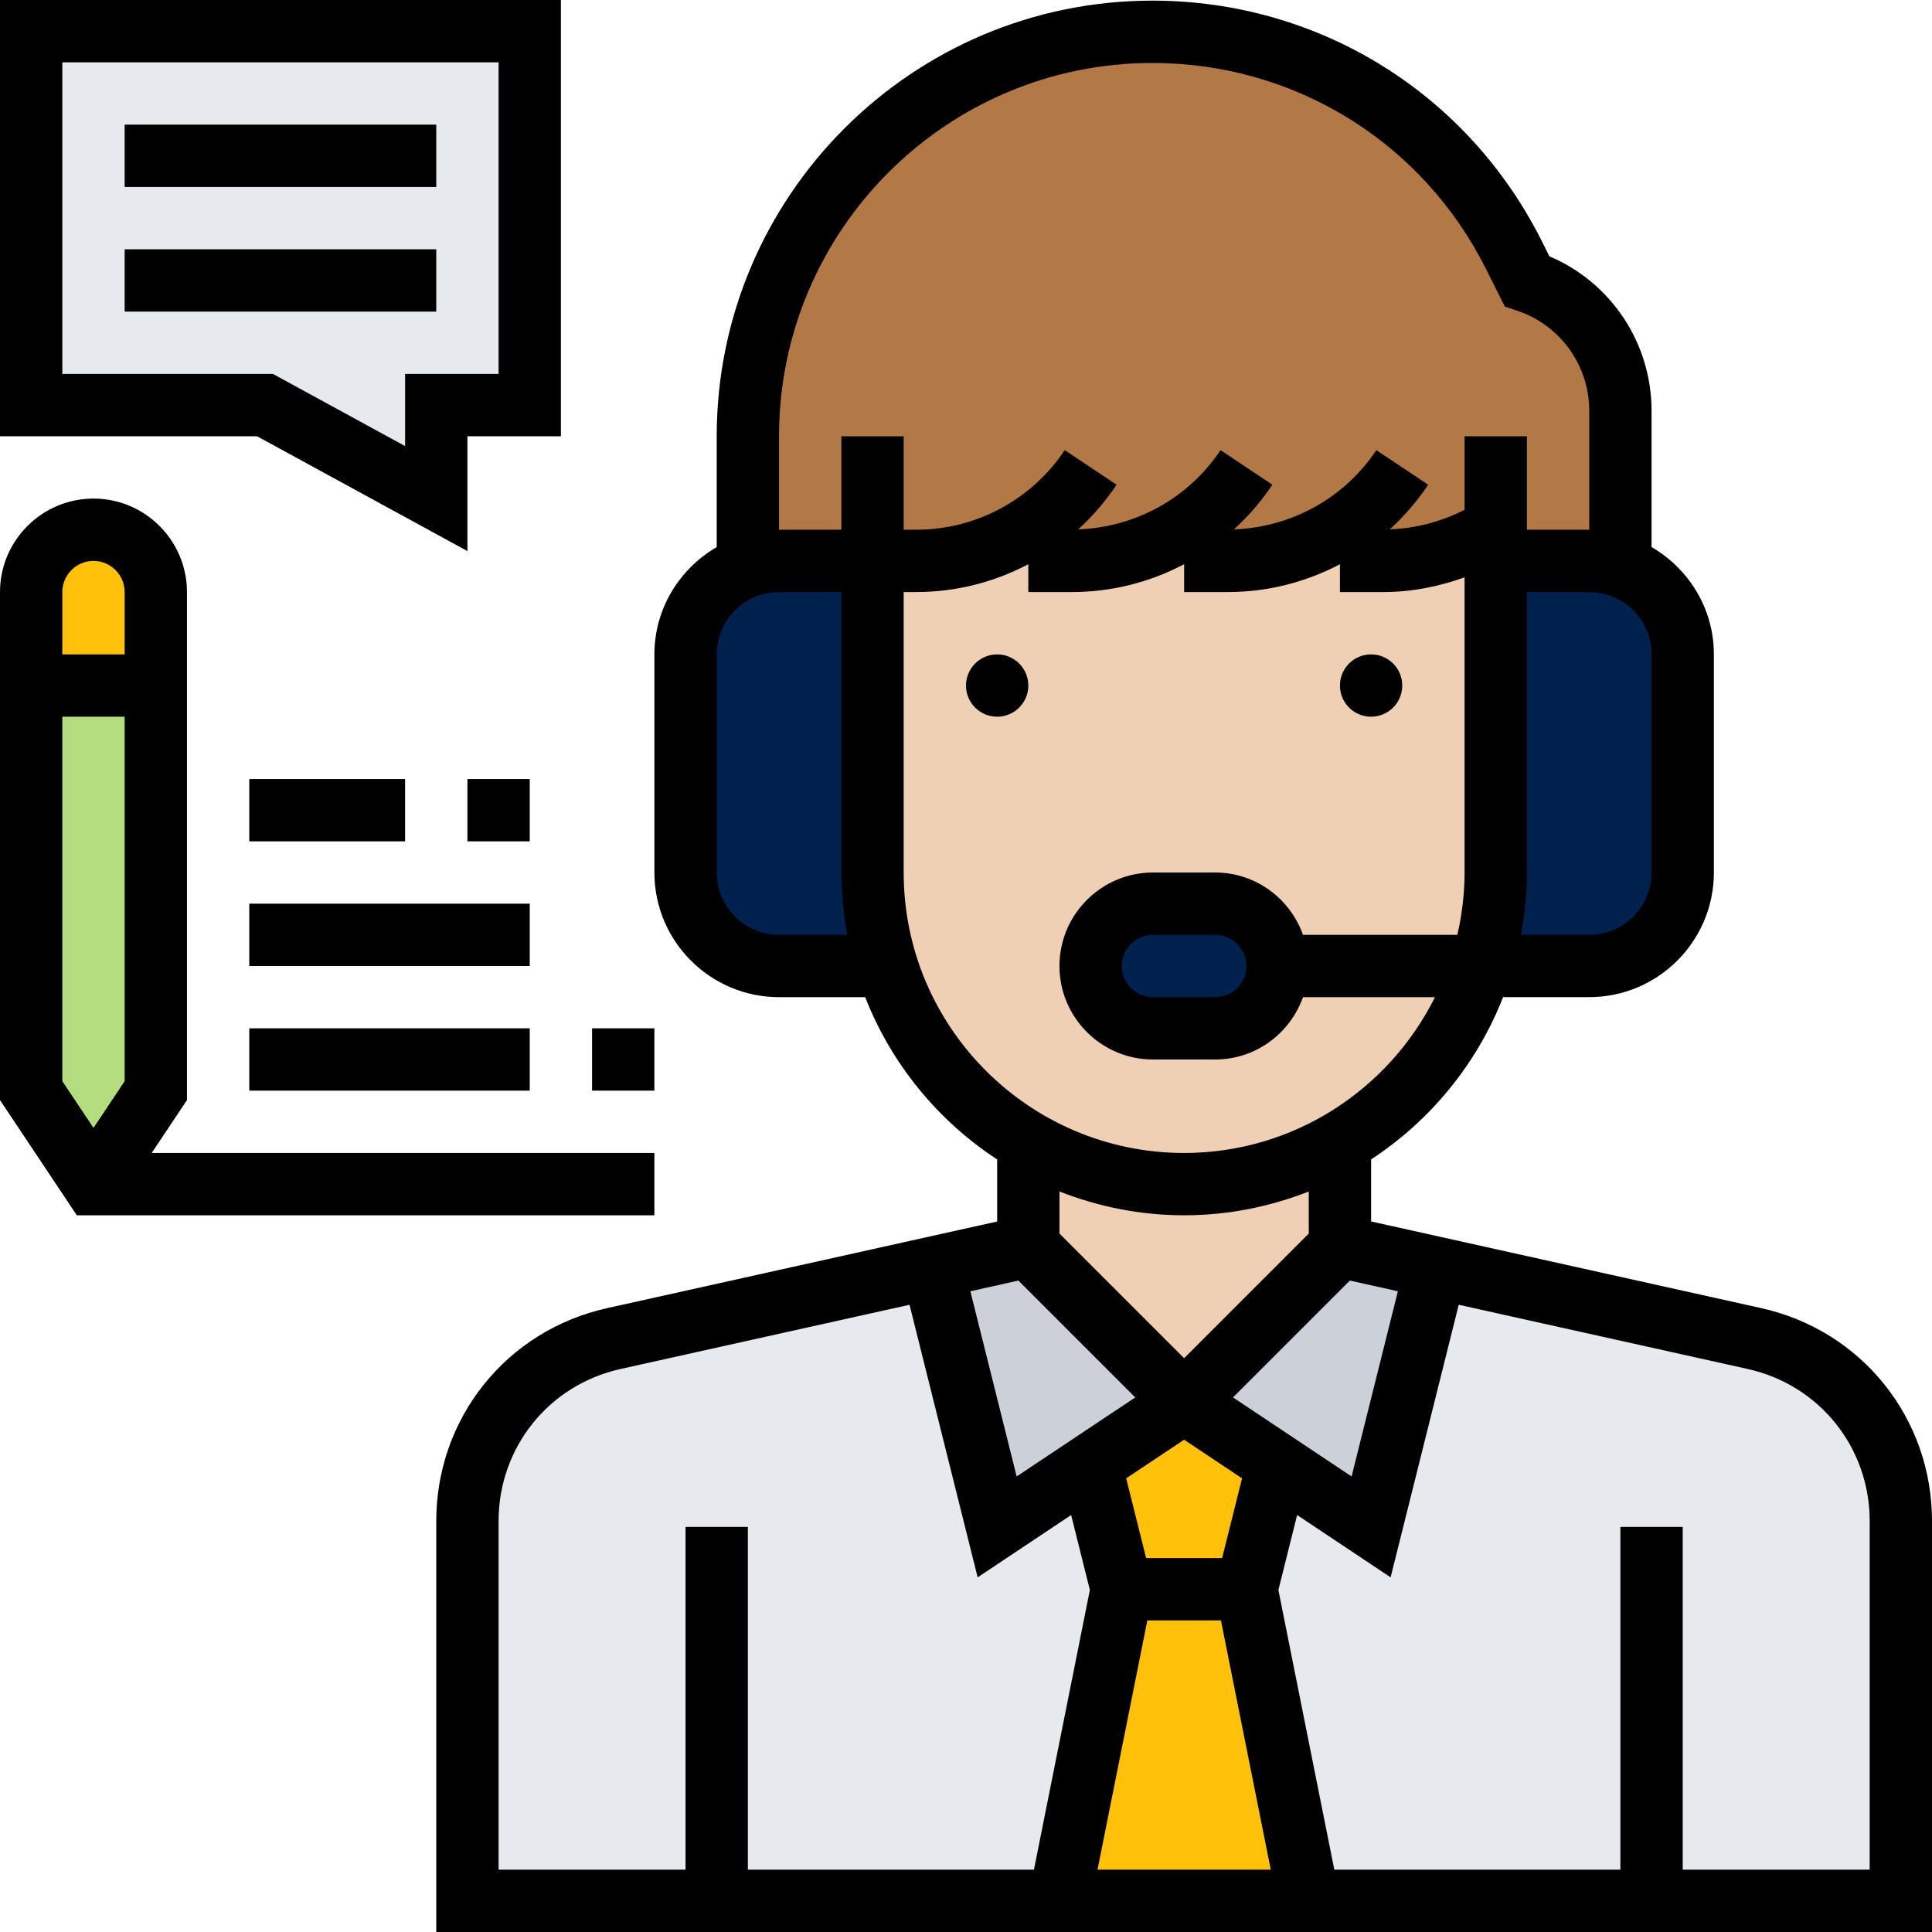 <?xml version="1.0"?>
<svg xmlns="http://www.w3.org/2000/svg" height="512" viewBox="0 0 496 496" width="512" class=""><g><path d="m40 152v24h-32v-24c0-4.398 1.762-8.398 4.719-11.281 2.883-2.957 6.883-4.719 11.281-4.719 8.801 0 16 7.199 16 16zm0 0" fill="#fcd770" data-original="#FCD770" class="" style="fill:#FFC109" data-old_color="#fcd770"/><path d="m40 176v104l-16 24-16-24v-104zm0 0" fill="#b4dd7f" data-original="#B4DD7F"/><path d="m136 8v96h-24v24l-44-24h-60v-96zm0 0" fill="#e6e9ed" data-original="#E6E9ED"/><path d="m239.359 325.52-81.758 18.16c-22 4.879-37.602 24.32-37.602 46.801v97.52h368v-97.52c0-22.48-15.602-41.922-37.602-46.801l-81.758-18.16zm0 0" fill="#e6e9ed" data-original="#E6E9ED"/><path d="m320 408 16 80h-64l16-80zm0 0" fill="#fcd770" data-original="#FCD770" class="" style="fill:#FFC109" data-old_color="#fcd770"/><path d="m328 376-8 32h-32l-8-32 24-16zm0 0" fill="#fcd770" data-original="#FCD770" class="" style="fill:#FFC109" data-old_color="#fcd770"/><path d="m432 168v56c0 13.281-10.719 24-24 24h-27.68c2.398-7.602 3.68-15.602 3.68-24v-80h24c2.641 0 5.199.398 7.52 1.281 9.602 3.117 16.48 12.078 16.48 22.719zm0 0" fill="#838f9b" data-original="#838F9B" class="" style="fill:#00204E" data-old_color="#838f9b"/><path d="m384 135.602c-8.48 5.438-18.48 8.398-28.879 8.398h-155.121c-2.641 0-5.199.398-7.52 1.281l-.48-1.281v-32c0-28.641 11.602-54.641 30.398-73.441 18.801-18.797 44.801-30.398 73.441-30.398 39.281 0 75.281 22.238 92.879 57.441l3.281 6.559c14.32 4.801 24 18.238 24 33.281v38.559l-.48 1.281c-2.32-.883-4.879-1.281-7.52-1.281h-24zm0 0" fill="#b27946" data-original="#B27946"/><path d="m380.32 248c-6.16 19.68-19.762 36.078-37.52 45.922-11.52 6.477-24.723 10.078-38.801 10.078s-27.281-3.602-38.801-10.078c-6.559-3.602-12.48-8.082-17.758-13.363-9.043-9.039-15.922-20.238-19.84-32.797-2.32-7.523-3.602-15.441-3.602-23.762v-80h131.121c10.398 0 20.398-2.961 28.879-8.398v88.398c0 8.398-1.281 16.398-3.68 24zm0 0" fill="#f0d0b4" data-original="#F0D0B4"/><path d="m368.641 325.441v.078l-16.641 66.48-48-32 40-40zm0 0" fill="#ccd1d9" data-original="#CCD1D9" class=""/><path d="m344 296v24l-40 40-40-40v-24l1.199-2.078c11.52 6.477 24.723 10.078 38.801 10.078s27.281-3.602 38.801-10.078zm0 0" fill="#f0d0b4" data-original="#F0D0B4"/><path d="m312 232c8.801 0 16 7.199 16 16 0 4.398-1.762 8.398-4.719 11.281-2.883 2.957-6.883 4.719-11.281 4.719h-16c-8.801 0-16-7.199-16-16 0-4.398 1.762-8.398 4.719-11.281 2.883-2.957 6.883-4.719 11.281-4.719zm0 0" fill="#656d78" data-original="#656D78" class="active-path" style="fill:#00204E" data-old_color="#656d78"/><path d="m304 360-48 32-16.641-66.48v-.078l24.641-5.441zm0 0" fill="#ccd1d9" data-original="#CCD1D9" class=""/><path d="m227.602 247.762-3.602.238h-24c-13.281 0-24-10.719-24-24v-56c0-10.641 6.879-19.602 16.48-22.719 2.32-.883 4.879-1.281 7.52-1.281h24v80c0 8.32 1.281 16.238 3.602 23.762zm0 0" fill="#838f9b" data-original="#838F9B" class="" style="fill:#00204E" data-old_color="#838f9b"/><path d="m452.152 335.832-100.152-22.246v-15.93c15.23-9.961 27.16-24.504 33.887-41.664h22.113c17.648 0 32-14.352 32-32v-56c0-11.793-6.48-22-16-27.551v-34.984c0-17.426-10.414-32.953-26.238-39.664l-1.906-3.816c-19.062-38.129-57.391-61.816-100.023-61.816-61.664.008-111.832 50.176-111.832 111.84v28.449c-9.52 5.551-16 15.758-16 27.551v56c0 17.648 14.352 32 32 32h22.113c6.727 17.16 18.656 31.703 33.887 41.664v15.93l-100.152 22.246c-25.816 5.734-43.848 28.223-43.848 54.664v105.496h384v-105.496c0-26.441-18.031-48.93-43.848-54.672zm-93.273-4.328-11.887 47.543-30.441-20.285 30-30zm-64.32 84.496h18.891l12.797 64h-44.484zm19.195-16h-19.508l-5.125-20.473 14.879-9.91 14.871 9.918zm110.246-176c0 8.824-7.176 16-16 16h-17.527c.961-5.199 1.527-10.527 1.527-16v-72h16c8.824 0 16 7.176 16 16zm-224-112c0-52.84 42.992-95.832 95.832-95.832 36.527 0 69.375 20.297 85.711 52.977l4.793 9.566 3.145 1.051c11.07 3.695 18.52 14.023 18.52 25.711v30.527h-16v-24h-16v18.879c-5.961 3.051-12.48 4.762-19.191 5.008 3.688-3.359 7.008-7.184 9.848-11.445l-13.312-8.875c-8.23 12.336-21.809 19.816-36.551 20.336 3.695-3.367 7.023-7.199 9.863-11.461l-13.312-8.875c-8.23 12.336-21.809 19.816-36.551 20.336 3.695-3.367 7.023-7.199 9.863-11.461l-13.312-8.875c-8.535 12.793-22.816 20.434-38.184 20.434h-3.16v-24h-16v24h-16zm0 128c-8.824 0-16-7.176-16-16v-56c0-8.824 7.176-16 16-16h16v72c0 5.473.566 10.801 1.527 16zm32-16v-72h3.16c10.23 0 20.086-2.527 28.84-7.145v7.145h11.16c10.23 0 20.086-2.527 28.84-7.145v7.145h11.16c10.23 0 20.086-2.527 28.84-7.145v7.145h11.16c7.168 0 14.176-1.383 20.84-3.777v75.777c0 5.504-.68 10.848-1.855 16h-39.625c-3.312-9.289-12.113-16-22.527-16h-16c-13.23 0-24 10.77-24 24s10.77 24 24 24h16c10.414 0 19.215-6.711 22.527-16h33.879c-11.805 23.664-36.207 40-64.398 40-39.703 0-72-32.297-72-72zm88 24c0 4.406-3.586 8-8 8h-16c-4.414 0-8-3.594-8-8s3.586-8 8-8h16c4.414 0 8 3.594 8 8zm-16 64c11.297 0 22.062-2.215 32-6.113v10.801l-32 32-32-32v-10.801c9.938 3.898 20.703 6.113 32 6.113zm-42.551 16.762 30 30-30.441 20.285-11.887-47.543zm-133.449 61.742c0-18.887 12.879-34.953 31.32-39.047l74.184-16.488 17.488 69.984 24-16 4.809 19.246-14.359 71.801h-73.441v-88h-16v88h-48zm352 89.496h-48v-88h-16v88h-73.441l-14.359-71.801 4.809-19.246 24 16 17.488-69.984 74.184 16.488c18.441 4.094 31.32 20.16 31.32 39.047zm0 0" data-original="#000000" class="" style="fill:#000000"/><path d="m360 176c0 4.418-3.582 8-8 8s-8-3.582-8-8 3.582-8 8-8 8 3.582 8 8zm0 0" data-original="#000000" class="" style="fill:#000000"/><path d="m264 176c0 4.418-3.582 8-8 8s-8-3.582-8-8 3.582-8 8-8 8 3.582 8 8zm0 0" data-original="#000000" class="" style="fill:#000000"/><path d="m32 32h80v16h-80zm0 0" data-original="#000000" class="" style="fill:#000000"/><path d="m32 64h80v16h-80zm0 0" data-original="#000000" class="" style="fill:#000000"/><path d="m120 141.48v-29.48h24v-112h-144v112h65.992zm-104-125.48h112v80h-24v18.52l-33.93-18.52h-54.07zm0 0" data-original="#000000" class="" style="fill:#000000"/><path d="m168 296h-129.055l9.055-13.574v-130.426c0-13.23-10.77-24-24-24s-24 10.77-24 24v130.426l19.719 29.574h148.281zm-144-152c4.414 0 8 3.594 8 8v16h-16v-16c0-4.406 3.586-8 8-8zm0 145.574-8-12v-93.574h16v93.574zm0 0" data-original="#000000" class="" style="fill:#000000"/><path d="m152 264h16v16h-16zm0 0" data-original="#000000" class="" style="fill:#000000"/><path d="m64 264h72v16h-72zm0 0" data-original="#000000" class="" style="fill:#000000"/><path d="m64 232h72v16h-72zm0 0" data-original="#000000" class="" style="fill:#000000"/><path d="m120 200h16v16h-16zm0 0" data-original="#000000" class="" style="fill:#000000"/><path d="m64 200h40v16h-40zm0 0" data-original="#000000" class="" style="fill:#000000"/></g> </svg>
